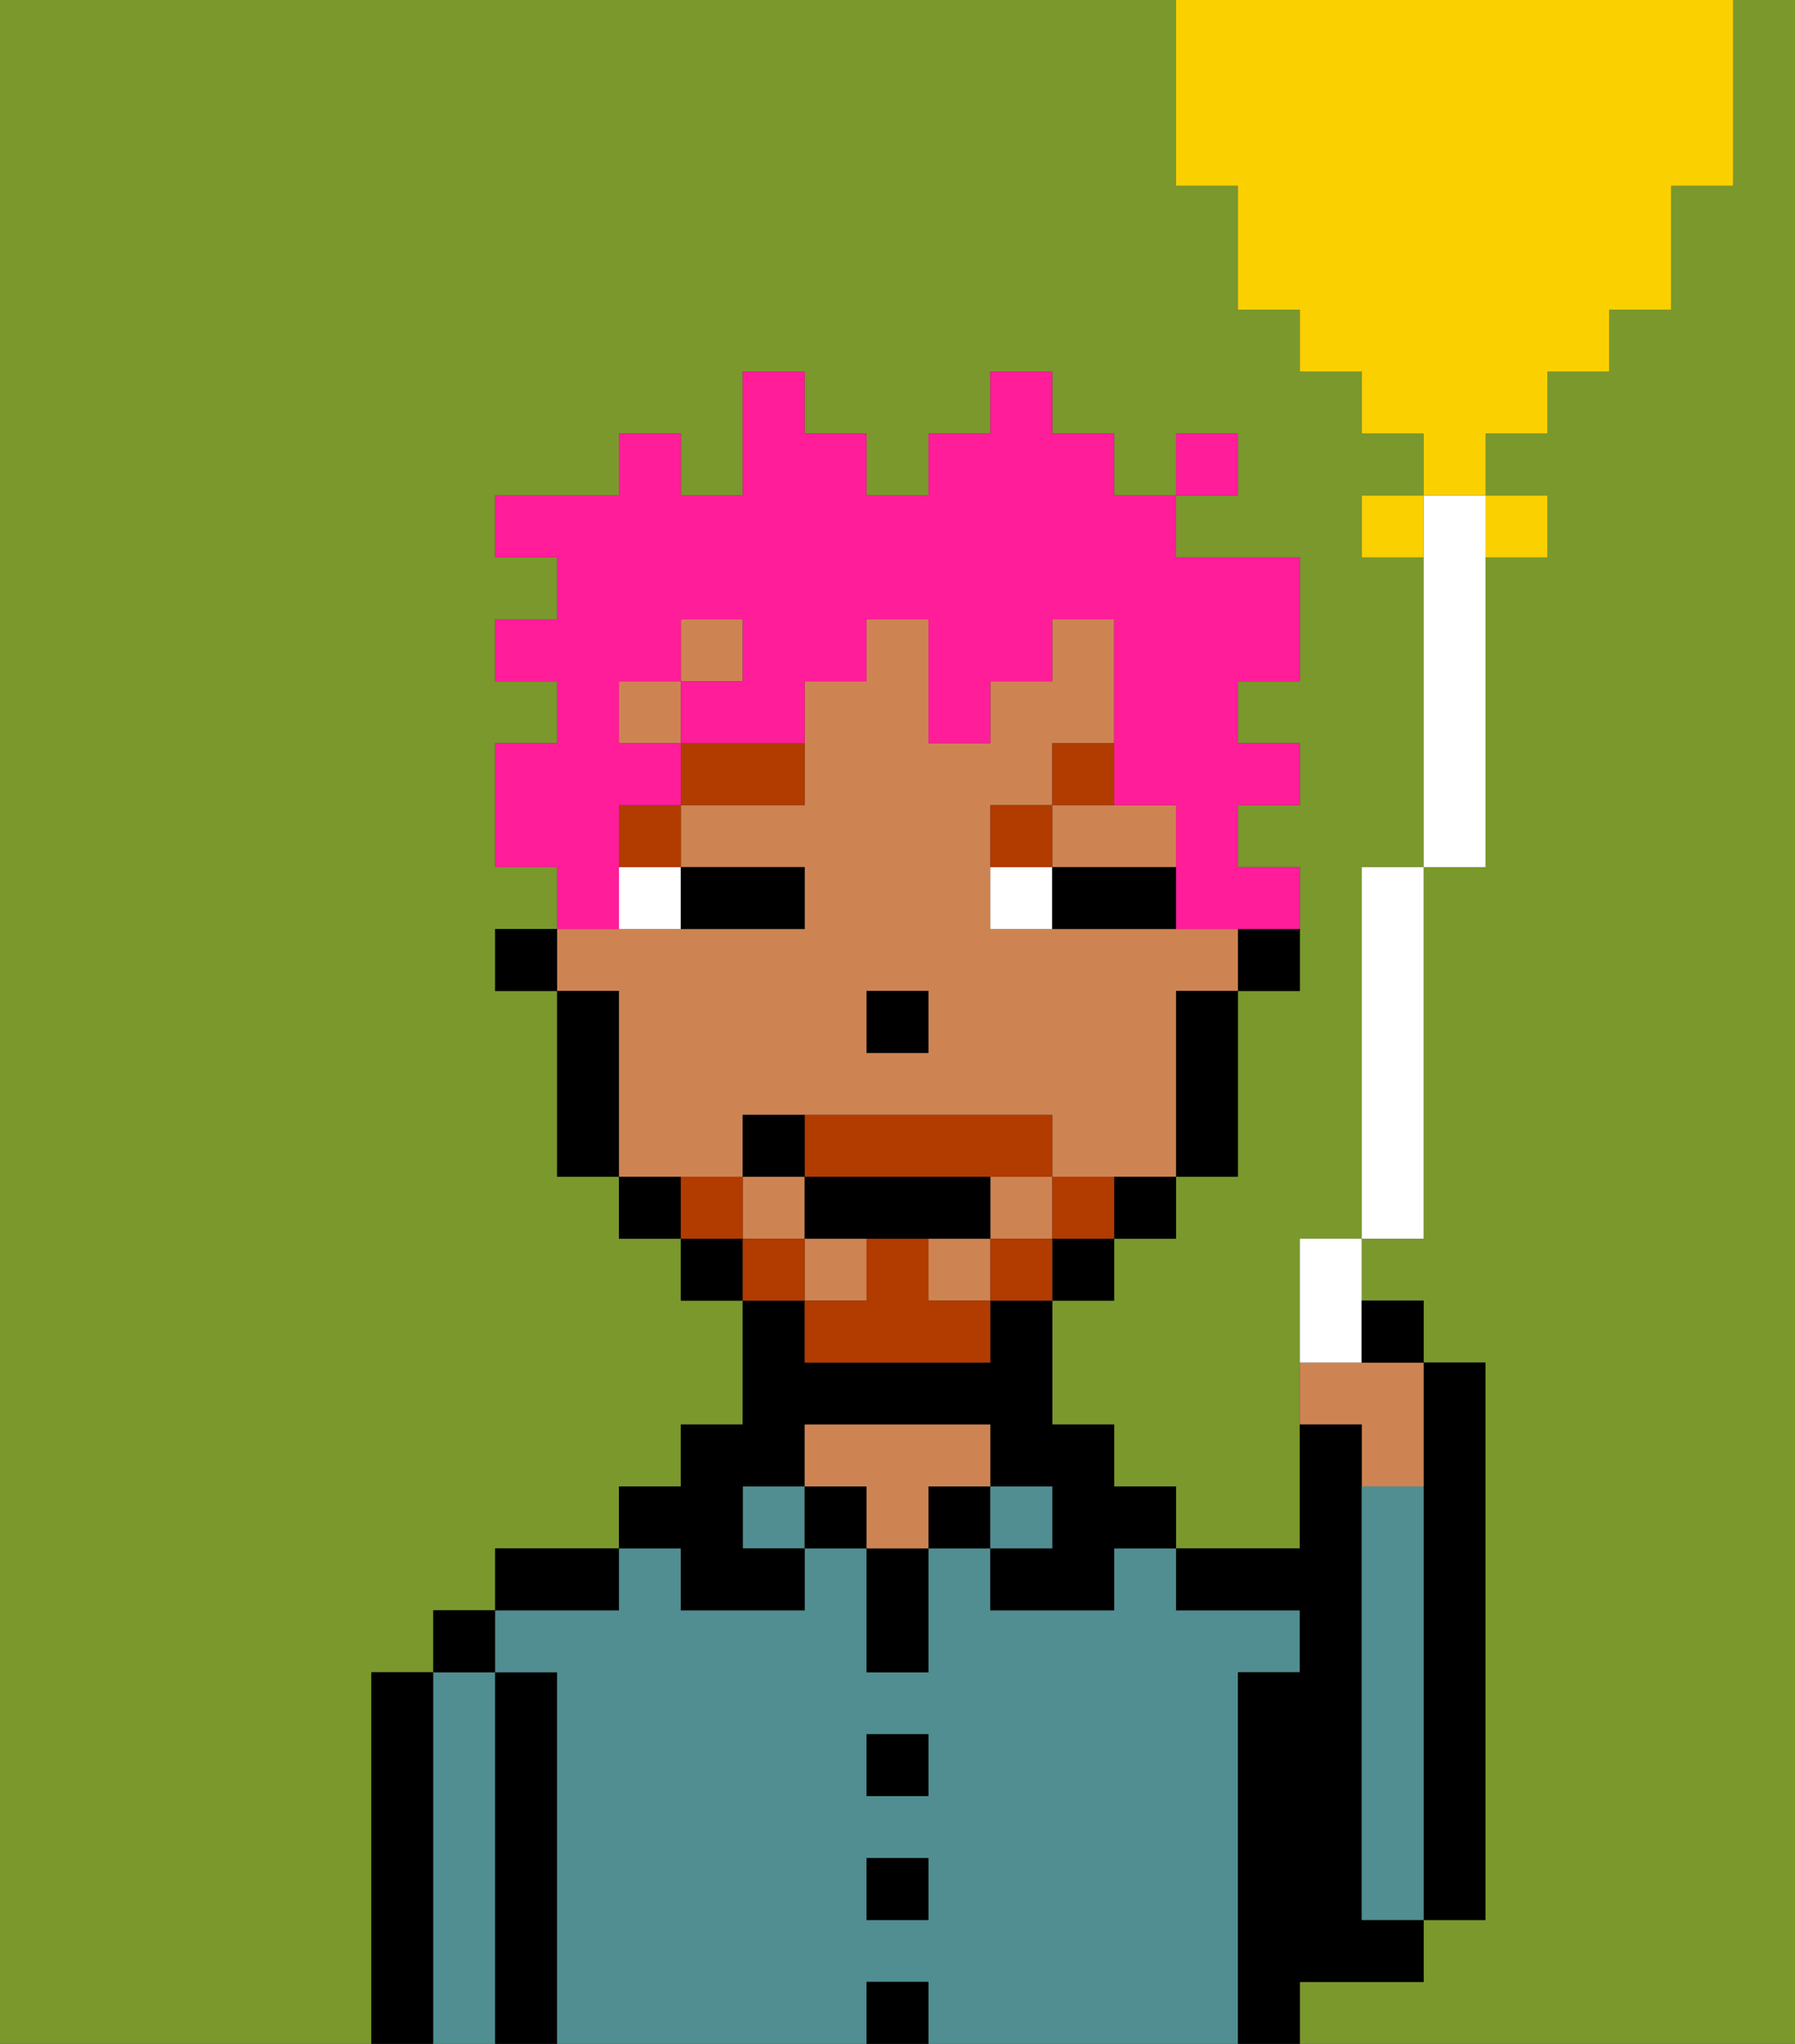 <svg xmlns="http://www.w3.org/2000/svg" viewBox="0 0 29 33"><rect x="0" y="0" width="29" height="33" fill="#333333" stroke="none"/><defs><style>polygon,rect,path{shape-rendering:crispedges;}.za130-1{fill:#7a982c;}.za130-2{fill:#000000;}.za130-3{fill:#ce8452;}.za130-4{fill:#508e91;}.za130-5{fill:#ffffff;}.za130-6{fill:#b23b00;}.za130-7{fill:#b23b00;}.za130-8{fill:#ff1d99;}.za130-9{fill:#fad000;}</style></defs><path class="za130-1" d="M27,3V5H26V6H25V7H24V8h1V9H24v5H23v6H22v1h1v1h1v9H23v1H21v1h8V0H28V3Z"/><path class="za130-1" d="M6,32V27H7V26H8V25h2V24h1V23h1V21H11V20H10V19H9V16H8V15H9V14H8V12H9V11H8V10H9V9H8V8h2V7h1V8h1V6h1V7h1V8h1V7h1V6h1V7h1V8h1V7h1V8H19V9h2v2H20v1h1v1H20v1h1v2H20v3H19v1H18v1H17v2h1v1h1v1h2V20h1V14h1V9H22V8h1V7H22V6H21V5H20V3H19V0H0V33H6Z"/><path class="za130-2" d="M23,29v2h1V22H23v7Z"/><path class="za130-3" d="M22,24h1V22H21v1h1Z"/><path class="za130-2" d="M7,27H6v6H7V27Z"/><path class="za130-4" d="M8,27H7v6H8V27Z"/><rect class="za130-2" x="7" y="26" width="1" height="1"/><path class="za130-2" d="M9,27H8v6H9V27Z"/><path class="za130-4" d="M20,27h1V26H19V25H18v1H16V25H15v2H14V25H13v1H11V25H10v1H8v1H9v6h5V32h1v1h5V27Zm-5,4H14V30h1Zm0-2H14V28h1Z"/><path class="za130-2" d="M10,25H8v1h2Z"/><rect class="za130-4" x="12" y="24" width="1" height="1"/><path class="za130-2" d="M11,26h2V25H12V24h1V23h3v1h1v1H16v1h2V25h1V24H18V23H17V21H16v1H13V21H12v2H11v1H10v1h1Z"/><rect class="za130-2" x="13" y="24" width="1" height="1"/><rect class="za130-2" x="14" y="32" width="1" height="1"/><rect class="za130-2" x="14" y="30" width="1" height="1"/><rect class="za130-2" x="14" y="28" width="1" height="1"/><path class="za130-2" d="M14,26v1h1V25H14Z"/><rect class="za130-2" x="15" y="24" width="1" height="1"/><path class="za130-3" d="M16,24V23H13v1h1v1h1V24Z"/><rect class="za130-4" x="16" y="24" width="1" height="1"/><path class="za130-2" d="M22,32h1V31H22V23H21v2H19v1h2v1H20v6h1V32Z"/><path class="za130-4" d="M23,24H22v7h1V24Z"/><path class="za130-2" d="M20,16h1V15H20Z"/><rect class="za130-3" x="13" y="20" width="1" height="1"/><rect class="za130-3" x="12" y="19" width="1" height="1"/><rect class="za130-3" x="11" y="10" width="1" height="1"/><path class="za130-3" d="M12,19V18h5v1h2V16h1V15H16V13h1V12h1V10H17v1H16v1H15V10H14v1H13v2H11v1h2v1H9v1h1v3h2Zm2-3h1v1H14Z"/><path class="za130-3" d="M18,14h1V13H17v1Z"/><rect class="za130-3" x="10" y="11" width="1" height="1"/><rect class="za130-3" x="15" y="20" width="1" height="1"/><rect class="za130-3" x="16" y="19" width="1" height="1"/><path class="za130-2" d="M19,17v2h1V16H19Z"/><path class="za130-2" d="M18,20h1V19H18Z"/><rect class="za130-2" x="17" y="20" width="1" height="1"/><rect class="za130-2" x="11" y="20" width="1" height="1"/><path class="za130-2" d="M10,19v1h1V19Z"/><path class="za130-2" d="M10,16H9v3h1V16Z"/><rect class="za130-2" x="8" y="15" width="1" height="1"/><rect class="za130-2" x="14" y="16" width="1" height="1"/><path class="za130-5" d="M10,15h1V14H10Z"/><path class="za130-5" d="M16,14v1h1V14Z"/><path class="za130-2" d="M12,15h1V14H11v1Z"/><path class="za130-2" d="M18,14H17v1h2V14Z"/><rect class="za130-6" x="10" y="13" width="1" height="1"/><path class="za130-6" d="M11,13h2V12H11Z"/><path class="za130-6" d="M17,13H16v1h1Z"/><path class="za130-6" d="M18,12H17v1h1Z"/><path class="za130-7" d="M17,19v1h1V19Z"/><rect class="za130-7" x="16" y="20" width="1" height="1"/><path class="za130-7" d="M15,20H14v1H13v1h3V21H15Z"/><path class="za130-7" d="M14,19h3V18H13v1Z"/><rect class="za130-7" x="12" y="20" width="1" height="1"/><path class="za130-7" d="M12,19H11v1h1Z"/><path class="za130-2" d="M15,20h1V19H13v1h2Z"/><path class="za130-2" d="M13,18H12v1h1Z"/><path class="za130-8" d="M10,14V13h1V12H10V11h1V10h1v1H11v1h2V11h1V10h1v2h1V11h1V10h1v3h1v2h2V14H20V13h1V12H20V11h1V9H19V8H18V7H17V6H16V7H15V8H14V7H13V6H12V8H11V7H10V8H8V9H9v1H8v1H9v1H8v2H9v1h1Z"/><rect class="za130-8" x="19" y="7" width="1" height="1"/><path class="za130-5" d="M24,9V8H23v6h1Z"/><rect class="za130-5" x="22" y="14" width="1" height="6"/><path class="za130-5" d="M22,21V20H21v2h1Z"/><path class="za130-9" d="M22,8V9h1V8Z"/><rect class="za130-9" x="24" y="8" width="1" height="1"/><path class="za130-9" d="M20,3V5h1V6h1V7h1V8h1V7h1V6h1V5h1V3h1V0H19V3Z"/><path class="za130-2" d="M23,22V21H22v1Z"/></svg>